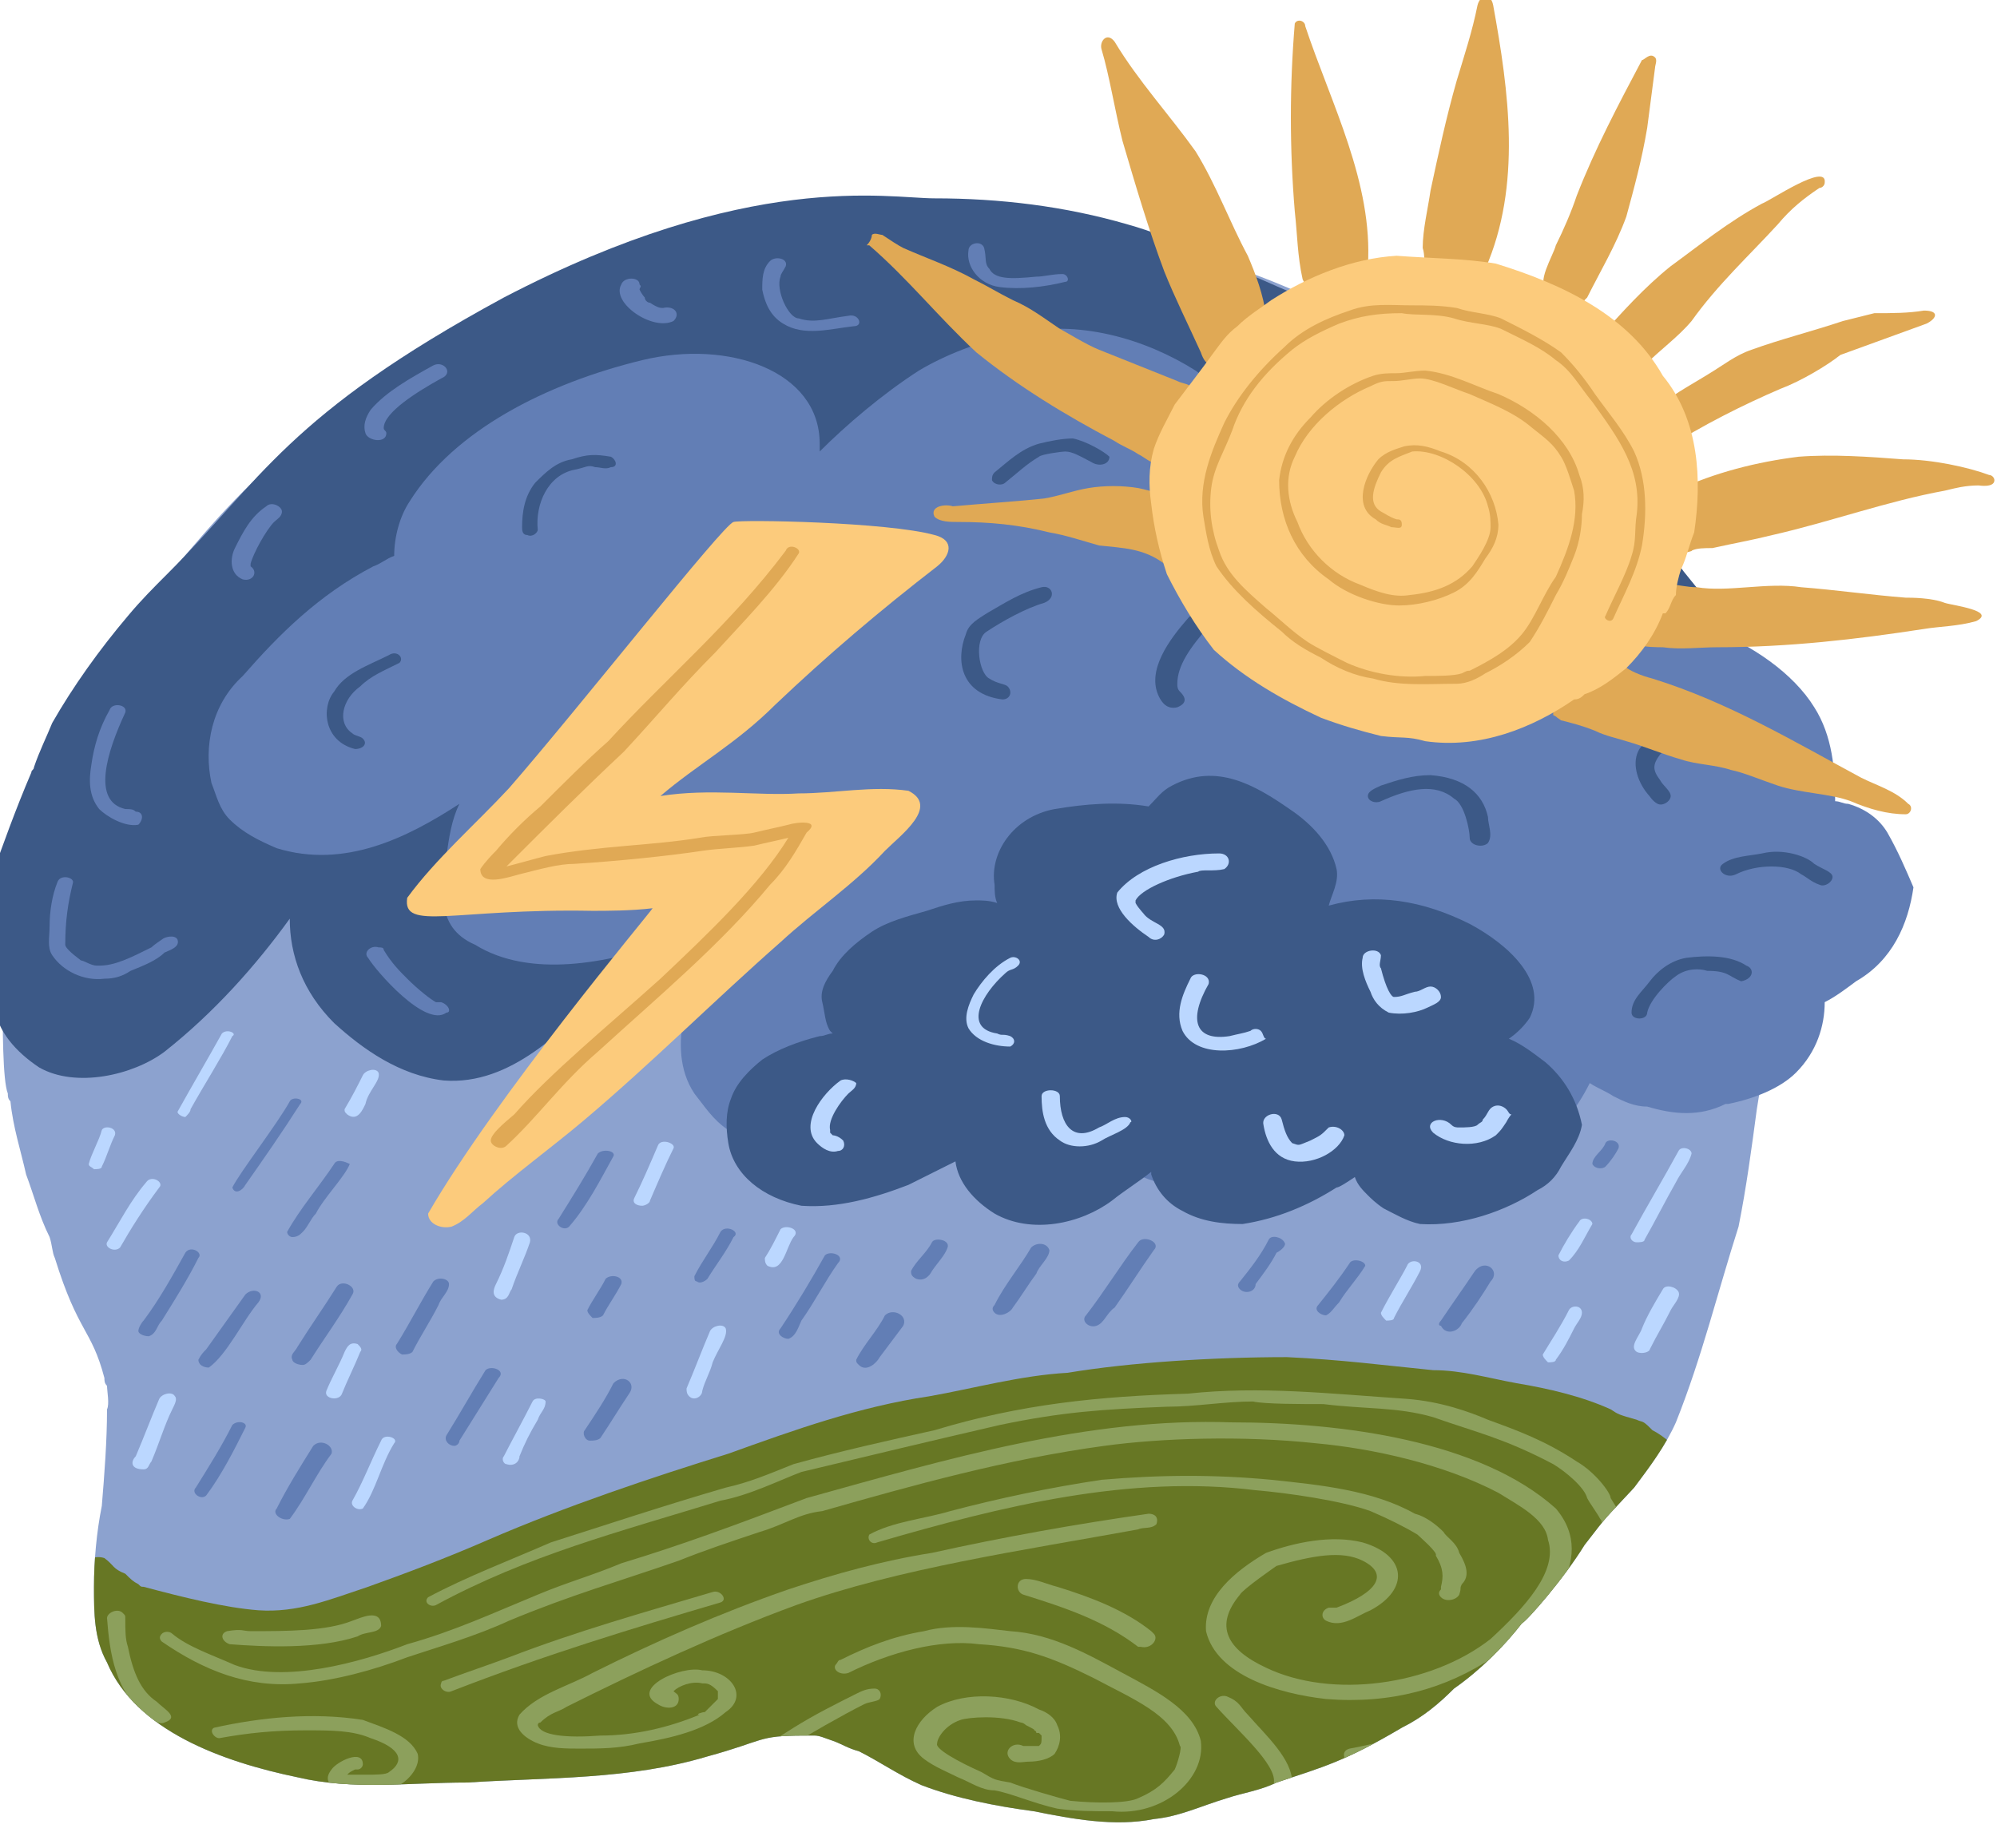 <?xml version="1.0" encoding="utf-8"?>
<svg version="1.1" xmlns="http://www.w3.org/2000/svg" xmlns:xlink="http://www.w3.org/1999/xlink" x="0px" y="0px" viewBox="0 0 76.5 70.8" style="enable-background:new 0 0 76.5 70.8;" xml:space="preserve"><style type="text/css">.st0{fill:#FFFFFF;}.st1{fill:#8CA2CF;}.st2{clip-path:url(#SVGID_00000070117737572383954720000005860669015513383580_);}.st3{fill:#627EB5;}.st4{fill:#8CA05C;}.st5{fill:#677724;}.st6{fill:#E0A955;}.st7{fill:#BBD7FF;}.st8{fill:#3C5987;}.st9{clip-path:url(#SVGID_00000139256900558813888990000005090828660846045361_);}.st10{fill:#669CD3;}.st11{clip-path:url(#SVGID_00000095298692792464729460000015023936647853910403_);}.st12{fill:#92C4FC;}.st13{fill:#FAF4D2;}.st14{fill:#FCCB7C;}.st15{clip-path:url(#SVGID_00000168828155017387772820000016716187412634461581_);}.st16{clip-path:url(#SVGID_00000160874874554893816730000008148372838765503366_);}.st17{fill:#C5CAF0;}.st18{clip-path:url(#SVGID_00000151527892786372708870000015466665911655047046_);}.st19{clip-path:url(#SVGID_00000009570007348085636910000004895570220810996634_);}.st20{clip-path:url(#SVGID_00000101062028084268282600000013561196200849467533_);}.st21{clip-path:url(#SVGID_00000129920134694188241360000003223723881742197918_);}.st22{fill:#F9CC3D;}.st23{fill:#FFEAAE;}.st24{fill:#FFECB8;}.st25{fill:#D3AA37;}.st26{fill:#FFE08A;}.st27{clip-path:url(#SVGID_00000016034230959938226870000014216495700298261425_);}.st28{clip-path:url(#SVGID_00000181784516254498203270000000413926869482694288_);}.st29{clip-path:url(#SVGID_00000118372212227556376280000016995993128971225789_);}.st30{clip-path:url(#SVGID_00000056405099951215163270000014006474531187611828_);}.st31{clip-path:url(#SVGID_00000035519061157448944870000014443561121053853350_);}.st32{clip-path:url(#SVGID_00000009575327889972266850000014652249445247731902_);}.st33{clip-path:url(#SVGID_00000147901933500132536760000005625545674394262962_);}.st34{clip-path:url(#SVGID_00000084510952687487142230000002258920339944017840_);}.st35{clip-path:url(#SVGID_00000137839193115455710140000002429341467115512742_);}</style><g ></g><g ><g><g><path class="st1" d="M67.5,34.6c-0.1-0.7-0.1-2.3-0.7-4.5c-0.4-1.5-0.8-3.1-1.3-4.6c-0.8-1.6-0.6-1.1-1.2-2.4c-0.2-0.4-0.6-1.4-1.7-2.6c-1.3-1.3-2.5-2.8-4.1-4c-2.1-1.5-3.8-2.8-5-3.5c-2.6-1.3-4.7-2.3-6.4-2.8c-2.2-0.5-3.3-0.6-4.6-0.8c0,0,0,0,0.1,0c0,0,0,0-0.1,0c-0.1,0-0.1,0-0.2,0c-0.5,0-0.1,0,0.1,0c-0.2,0-0.4-0.1-0.6-0.1c-0.4-0.1-0.7-0.1-1.1-0.2c0,0,0,0,0,0c-0.1,0-0.3,0-0.4-0.1c0,0,0.1,0,0.2,0c-3.3-0.5-4.3-0.9-7.7-0.5c0,0-0.1,0-0.3,0c-1.4,0-2.8,0.5-4.2,0.8c-1.5,0.3-1.1,0.1-3.1,0.5c-2.2,0.6-2.3,0.7-4.6,1.7c-0.7,0.2-1.4,0.6-2,0.9c-0.8,0.4-1.7,0.8-2.5,1.3c-2,1.3-4,2.7-5.8,4.2c-1.8,1.6-3.3,3.5-4.8,5.3c-1.8,2.3-3.5,4.7-4.3,7.4c-0.9,2.3-1,4.8-1.1,7.2c0,1.6,0,3.6,0.2,4.1c0,0.1,0,0.2,0.1,0.3c0.1,1,0.4,1.9,0.6,2.8c0.3,0.8,0.5,1.6,0.9,2.4c0.1,0.3,0.1,0.6,0.2,0.8c0.9,2.9,1.4,2.7,1.9,4.6c0,0.1,0,0.2,0.1,0.3c0,0.2,0.1,0.7,0,0.9c0,1.2-0.1,2.5-0.2,3.7c-0.2,1-0.3,2.1-0.3,3.1c0,1,0,2,0.5,2.9c1.1,2.6,4.4,3.8,7.3,4.4c2.1,0.5,4.3,0.2,6.5,0.2c3.1-0.2,6.2-0.1,9.2-1c2.2-0.6,1.9-0.8,3.7-0.8c0.2,0,0.3,0,0.4,0c0.2,0,0.4,0.1,0.7,0.2c0.3,0.1,0.6,0.3,1,0.4c0.8,0.4,1.5,0.9,2.4,1.3c1.3,0.5,2.8,0.8,4.3,1c1.5,0.3,3.1,0.6,4.6,0.3c1-0.1,1.8-0.5,2.8-0.8c0.6-0.2,1.3-0.3,1.9-0.6c1.8-0.6,2.6-0.8,4.8-2.1c0.8-0.4,1.4-0.9,2-1.5c1-0.7,1.9-1.6,2.6-2.5c0.2-0.1,1.6-1.7,2.4-3c1-1.3,0.7-0.9,1.9-2.2c0.6-0.8,1.2-1.6,1.6-2.5c1-2.5,1.6-5,2.4-7.5c0.3-1.5,0.5-3,0.7-4.5c0.2-1.3,0.3-1.3,0.4-3.2C67.6,38,67.8,36.3,67.5,34.6"/><g><defs><path id="_2" d="M67.5,34.6c-0.1-0.7-0.1-2.3-0.7-4.5c-0.4-1.5-0.8-3.1-1.3-4.6c-0.8-1.6-0.6-1.1-1.2-2.4c-0.2-0.4-0.6-1.4-1.7-2.6c-1.3-1.3-2.5-2.8-4.1-4c-2.1-1.5-3.8-2.8-5-3.5c-2.6-1.3-4.7-2.3-6.4-2.8c-2.2-0.5-3.3-0.6-4.6-0.8c0,0,0,0,0.1,0c0,0,0,0-0.1,0c-0.1,0-0.1,0-0.2,0c-0.5,0-0.1,0,0.1,0c-0.2,0-0.4-0.1-0.6-0.1c-0.4-0.1-0.7-0.1-1.1-0.2c0,0,0,0,0,0c-0.1,0-0.3,0-0.4-0.1c0,0,0.1,0,0.2,0c-3.3-0.5-4.3-0.9-7.7-0.5c0,0-0.1,0-0.3,0c-1.4,0-2.8,0.5-4.2,0.8c-1.5,0.3-1.1,0.1-3.1,0.5c-2.2,0.6-2.3,0.7-4.6,1.7c-0.7,0.2-1.4,0.6-2,0.9c-0.8,0.4-1.7,0.8-2.5,1.3c-2,1.3-4,2.7-5.8,4.2c-1.8,1.6-3.3,3.5-4.8,5.3c-1.8,2.3-3.5,4.7-4.3,7.4c-0.9,2.3-1,4.8-1.1,7.2c0,1.6,0,3.6,0.2,4.1c0,0.1,0,0.2,0.1,0.3c0.1,1,0.4,1.9,0.6,2.8c0.3,0.8,0.5,1.6,0.9,2.4c0.1,0.3,0.1,0.6,0.2,0.8c0.9,2.9,1.4,2.7,1.9,4.6c0,0.1,0,0.2,0.1,0.3c0,0.2,0.1,0.7,0,0.9c0,1.2-0.1,2.5-0.2,3.7c-0.2,1-0.3,2.1-0.3,3.1c0,1,0,2,0.5,2.9c1.1,2.6,4.4,3.8,7.3,4.4c2.1,0.5,4.3,0.2,6.5,0.2c3.1-0.2,6.2-0.1,9.2-1c2.2-0.6,1.9-0.8,3.7-0.8c0.2,0,0.3,0,0.4,0c0.2,0,0.4,0.1,0.7,0.2c0.3,0.1,0.6,0.3,1,0.4c0.8,0.4,1.5,0.9,2.4,1.3c1.3,0.5,2.8,0.8,4.3,1c1.5,0.3,3.1,0.6,4.6,0.3c1-0.1,1.8-0.5,2.8-0.8c0.6-0.2,1.3-0.3,1.9-0.6c1.8-0.6,2.6-0.8,4.8-2.1c0.8-0.4,1.4-0.9,2-1.5c1-0.7,1.9-1.6,2.6-2.5c0.2-0.1,1.6-1.7,2.4-3c1-1.3,0.7-0.9,1.9-2.2c0.6-0.8,1.2-1.6,1.6-2.5c1-2.5,1.6-5,2.4-7.5c0.3-1.5,0.5-3,0.7-4.5c0.2-1.3,0.3-1.3,0.4-3.2C67.6,38,67.8,36.3,67.5,34.6"/></defs><clipPath id="_3"><use xlink:href="#_2" style="overflow:visible;"/></clipPath><g style="clip-path:url(#_3);"><path class="st5" d="M64.8,57.9c-0.1-0.3,0-0.3-0.1-0.6l0,0c0-0.1,0-0.2-0.1-0.3c0,0,0-0.1,0-0.1c0-0.1,0-0.2,0-0.3c0.1-0.2,0-0.3,0-0.5c-0.1-0.1,0-0.1-0.2-0.3c0,0,0,0,0,0c0,0,0-0.1-0.1-0.1c-0.2-0.2-0.2-0.1-0.3-0.4c-0.2-0.2-0.5-0.4-0.7-0.5c0,0,0,0-0.1-0.1c-0.3-0.3-0.3-0.2-0.5-0.3C62,54.2,62,54.2,61.7,54c-1.1-0.5-2.4-0.8-3.6-1c-1.1-0.2-2.1-0.5-3.2-0.5c-2-0.2-3.5-0.4-5.6-0.5c-2.8,0-6,0.2-8.4,0.6c-1.8,0.1-3.6,0.6-5.3,0.9c-2.7,0.4-5.2,1.3-7.7,2.2c-2.9,0.9-6.2,2-9.2,3.3c-1.6,0.7-3.2,1.3-4.6,1.8c-1.5,0.5-2.7,1-4.2,0.9c-1.3-0.1-2.9-0.5-4.4-0.9c-0.1,0-0.1,0-0.2-0.1c-0.2-0.1-0.3-0.2-0.5-0.4C4.3,60.1,4.4,60,4,59.7c-0.3-0.1-0.7,0-0.7,0.3c-0.1,0.5,0,0.9-0.1,1.4c0,0.2,0,0.4,0,0.6c-0.1,0.9,0,1.8,0.6,2.6c0.5,0.8,1.3,1.4,2.2,2c0.6,0.4,1.3,0.7,2,0.9c0.3,0.2,0.6,0.4,0.9,0.6c2.3,1.1,4.5,1.1,7,1.2c1.5,0,3,0.2,4.5,0.2c2.8-0.3,5.4-1,8.1-1.7c1.1-0.3,1.8-0.4,2.6-0.2c1.1,0.3,2.7,1.1,3.9,1.8c1,0.6,2.1,1.1,3.3,1.5c0.8,0.3,1.7,0.3,2.5,0.5c3,0.5,6.1,0,8.9-0.9c1.4-0.4,2.5-1.1,3.7-1.7c1.4-0.7,2.7-1.5,4.1-2.5c2-1.4,3-2.8,4.4-4.3c0.7-1,1.3-1.5,2.2-2.2C64.6,59.3,64.8,58.6,64.8,57.9"/><g><path class="st4" d="M59.6,57.8c-2.9-2.6-8.2-3.3-12.4-3.3c-5.5-0.2-10.9,1.4-16.3,2.9c-2.9,1.1-4.8,1.8-7.1,2.5c-1.2,0.5-2,0.7-3.2,1.2c-1.7,0.7-3.2,1.4-5,1.9c-1.8,0.7-4.7,1.5-6.6,0.8c-0.9-0.4-1.8-0.7-2.4-1.2c-0.1-0.1-0.3-0.1-0.4,0c-0.1,0.1-0.1,0.2,0,0.3c1.6,1.1,3.3,1.8,5.3,1.6c1.3-0.1,2.8-0.5,4.1-1c1.2-0.4,2.6-0.8,3.9-1.4c2.4-1,4.2-1.5,6.5-2.3c1-0.4,1.9-0.7,3.1-1.1c1-0.3,1.5-0.7,2.4-0.8c3.5-1,7.1-2,10.8-2.5c2.2-0.3,5.3-0.4,8.1-0.1c2.2,0.2,4.9,0.8,7,1.9c0.8,0.5,1.8,1,1.9,1.8c0.4,1.2-0.9,2.6-2.2,3.8c-2.3,1.8-6.1,2.3-8.6,1.1c-1.5-0.7-2-1.6-1-2.8c0.1-0.2,1.4-1.1,1.4-1.1c1.4-0.4,2.5-0.6,3.3-0.2c1,0.5,0.6,1.2-1,1.8c0,0,0,0,0,0c-0.1,0-0.2,0-0.3,0c-0.3,0.1-0.3,0.4-0.1,0.5c0.6,0.3,1.2-0.2,1.7-0.4c1.5-0.8,1.4-2.1-0.3-2.6c-1.2-0.3-2.6,0-3.7,0.4c-1.2,0.7-2.4,1.7-2.3,3c0.4,1.7,2.8,2.4,4.6,2.6c2.5,0.2,4.6-0.4,6.4-1.6C59.1,62.1,61.3,59.8,59.6,57.8"/><path class="st4" d="M44,58c-2.8,0.4-5.6,0.9-8.3,1.5c-1.9,0.3-3.7,0.8-5.5,1.4c-2.6,0.9-5.1,2-7.5,3.2c-0.9,0.5-2.1,0.8-2.8,1.6c-0.3,0.5,0.2,0.9,0.7,1.1c0.5,0.2,1.1,0.2,1.6,0.2c0.8,0,1.5,0,2.3-0.2c1.2-0.2,2.5-0.5,3.3-1.2c0.9-0.6,0.2-1.6-0.9-1.6c-0.8-0.2-2.8,0.7-1.7,1.3c0.3,0.2,0.8,0.2,0.8-0.2c0-0.2-0.1-0.2-0.2-0.3c0.2-0.2,0.7-0.4,1.1-0.3c0.2,0,0.3,0,0.6,0.3c0,0,0,0,0,0.1c0,0,0,0,0,0c0,0,0,0.1,0,0.1c0,0,0,0,0,0.1c-0.1,0.1-0.3,0.3-0.5,0.5c0,0,0,0,0,0c-0.1,0-0.4,0.1-0.2,0.1c-1.2,0.5-2.5,0.8-3.8,0.8c-1.3,0.1-2.3,0-2.4-0.4c0,0,0,0,0,0c0,0,0,0,0,0c0,0,0,0,0,0c0,0,0,0,0,0c0,0,0,0,0,0c0,0,0,0,0,0l0,0c0,0,0,0,0,0c0,0,0,0,0,0c0,0,0,0,0,0c0,0,0,0,0,0c0,0,0-0.1,0.1-0.1c0.4-0.4,0.7-0.4,1-0.6c2.8-1.4,5.8-2.8,8.8-3.9c3.9-1.4,8.7-2.1,13.1-2.9c0.2-0.1,0.5,0,0.7-0.2C44.4,58.1,44.2,58,44,58"/><polygon class="st4" points="20.6,66 20.7,66 20.6,66 "/><path class="st4" d="M46,66.7c-0.3-1.2-1.7-1.9-3-2.6c-1.3-0.7-2.7-1.5-4.3-1.6c-0.9-0.1-2.2-0.3-3.3,0c-1.2,0.2-2.2,0.6-3.2,1.1c-0.1,0-0.1,0.1-0.2,0.2c-0.1,0.2,0.2,0.4,0.5,0.3c1.6-0.8,3.5-1.3,5-1.1c1.7,0.1,2.8,0.5,4.4,1.3c1.5,0.8,3,1.4,3.3,2.6c0.1,0-0.1,0.7-0.2,0.9c-0.4,0.5-0.7,0.8-1.4,1.1c-0.4,0.2-1.6,0.2-2.6,0.1c-0.4-0.1-1.8-0.5-2.3-0.7c-0.6-0.1-0.6-0.1-1.1-0.4c-0.9-0.4-1.8-0.9-1.7-1.1c0-0.2,0.3-0.7,0.9-0.9c0.3-0.1,1.5-0.2,2.3,0.1c0,0,0.1,0,0.2,0.1c0.2,0.1,0.4,0.2,0.3,0.2c0,0,0.1,0,0.1,0.1c0,0,0,0,0.1,0c0,0,0,0,0.1,0.1c0,0,0,0,0,0c0,0.3,0,0.3-0.1,0.4c0,0,0,0,0,0c0,0,0,0,0,0c-0.1,0-0.1,0-0.1,0c-0.2,0-0.3,0-0.5,0c-0.4-0.2-0.8,0.2-0.5,0.5c0.2,0.2,0.5,0.1,0.7,0.1c0.4,0,0.8-0.1,1-0.3c0.2-0.3,0.3-0.7,0.1-1.1c-0.1-0.3-0.4-0.5-0.7-0.6c-1.1-0.6-2.8-0.7-3.9-0.1c-0.8,0.5-1.3,1.4-0.5,2c0.4,0.3,0.9,0.5,1.3,0.7c0.5,0.2,0.9,0.5,1.4,0.5c0.6,0.1,1.5,0.5,2.4,0.7c0.7,0.1,1.4,0.1,2.1,0.1C44.5,69.6,46.2,68.2,46,66.7"/><path class="st4" d="M16,67.2c-0.3-0.7-1.3-1-2.1-1.3c-1.9-0.3-3.9-0.1-5.7,0.3c-0.2,0.1,0,0.4,0.2,0.4c1.1-0.2,2.1-0.3,3.3-0.3c1,0,1.8,0,2.5,0.3c1.2,0.4,1.3,0.9,0.7,1.3c-0.1,0.1-0.5,0.1-0.9,0.1c-0.2,0-0.5,0-0.7,0c0.1-0.1,0.1-0.1,0.3-0.2c0,0,0,0,0.1,0c0.1,0,0.2-0.1,0.2-0.2c0-0.6-1-0.1-1.2,0.2c-0.4,0.5,0.1,0.8,0.7,0.8c0.8,0,1.2,0,1.9-0.2C15.8,68.1,16.1,67.6,16,67.2"/><path class="st4" d="M62.3,58.5c-0.2-0.5-0.3-0.6-0.6-1.1c0-0.2-0.6-1-1.3-1.4c-1.2-0.8-2.3-1.2-3.4-1.6c-0.7-0.3-1.8-0.7-3.1-0.8c-3-0.2-5.6-0.5-8.4-0.2c-3.4,0.1-6.4,0.4-9.7,1.4c-1.8,0.4-3.6,0.8-5.4,1.3c-1,0.4-1.7,0.7-2.6,0.9c-2.4,0.7-4.5,1.4-6.7,2.1c-1.6,0.7-3.2,1.3-4.7,2.1c-0.2,0.2,0.1,0.4,0.3,0.3c3.5-1.9,7-2.8,10.9-4c1.1-0.2,2.3-0.8,3.1-1.1c2.5-0.6,5-1.2,7.6-1.8c2.4-0.5,3.9-0.6,6.4-0.7c1.1,0,2.2-0.2,3.3-0.2c0.4,0.1,1.9,0.1,2.7,0.1c1.6,0.2,2.8,0.1,4.2,0.5c1.7,0.6,2.7,0.8,4.6,1.8c0.5,0.3,1.2,0.9,1.3,1.3c0.1,0.2,0.4,0.6,0.5,0.8c0.1,0.1,0,0.1,0.1,0.2c0,0.1,0,0.1,0,0.2C61.7,59.3,62.5,58.9,62.3,58.5"/><path class="st4" d="M55.9,59.5c-0.1-0.4-0.5-0.6-0.6-0.8c-0.3-0.3-0.7-0.6-1.1-0.7c-1.6-0.9-3.6-1.1-5.5-1.3c-2.1-0.2-4.2-0.2-6.5,0c-2,0.3-3.9,0.7-5.8,1.2c-1,0.3-2.2,0.4-3.1,0.9c-0.1,0.2,0.1,0.4,0.3,0.3c4.8-1.4,9.7-2.6,14.5-2c1.2,0.1,3.3,0.4,4.4,0.8c0.7,0.3,1.3,0.6,1.8,0.9c0.1,0.1,0.8,0.7,0.7,0.8c0.3,0.5,0.3,0.8,0.2,1.2c0,0,0,0.1,0,0.1c-0.1,0.1-0.1,0.2,0,0.3c0.2,0.2,0.6,0.1,0.7-0.1c0.1-0.3,0-0.2,0.1-0.4C56.3,60.4,56.2,60,55.9,59.5"/><path class="st4" d="M27.3,61c-2.7,0.8-5.2,1.5-7.8,2.5c-0.8,0.3-1.7,0.6-2.5,0.9c-0.1,0-0.1,0.1-0.1,0.1c-0.1,0.2,0.2,0.4,0.4,0.3c3.6-1.4,6.9-2.4,10.3-3.4C27.9,61.3,27.6,60.9,27.3,61"/><path class="st4" d="M13.5,62.1c-1,0.4-2.5,0.4-3.9,0.4c-0.3,0-0.3-0.1-0.9,0c-0.3,0.1-0.2,0.4,0.1,0.5c1.3,0.1,3.4,0.2,4.9-0.3c0.3-0.2,0.8-0.1,0.9-0.4C14.6,61.6,13.8,62,13.5,62.1"/><path class="st4" d="M44.2,62.6c0,0-0.1-0.1-0.1-0.1c-1-0.8-2.3-1.3-3.6-1.7c-0.4-0.1-0.8-0.3-1.2-0.3c-0.4,0-0.4,0.5-0.1,0.6c1.6,0.5,3.1,1,4.4,2l0,0c0,0,0,0,0,0c0,0,0,0,0,0c0.1,0,0.1,0,0.1,0C44.1,63.2,44.4,62.8,44.2,62.6"/><path class="st4" d="M44.2,62.6C44.2,62.6,44.2,62.6,44.2,62.6C44.1,62.6,44.2,62.6,44.2,62.6"/><path class="st4" d="M44.2,62.6C44.2,62.6,44.2,62.6,44.2,62.6C44.2,62.6,44.2,62.6,44.2,62.6C44.2,62.6,44.2,62.6,44.2,62.6"/><path class="st4" d="M49.5,68.3C49.5,68.3,49.5,68.3,49.5,68.3C49.5,68.2,49.5,68.2,49.5,68.3c0-0.9-1-1.8-1.7-2.6c-0.3-0.3-0.3-0.5-0.8-0.7c-0.3-0.1-0.6,0.2-0.4,0.4c0.8,0.9,2.3,2.2,2.2,2.9c0,0.4,0.6,0.6,0.7,0.2C49.5,68.4,49.5,68.3,49.5,68.3"/><path class="st4" d="M60.6,61.8c-0.4,0.1-0.3,0.1-0.4,0.3c-1.1,1-2.1,2.1-3.4,3.1c-0.5,0.2-1.3,0.8-1.9,1c-0.7,0.2-2.1,0.6-3.2,0.8c-0.4,0.1-0.2,0.6,0.2,0.5c1.3-0.2,3.3-0.6,4-1.2c1.9-0.9,3.4-2.5,4.9-3.9C61.2,62.2,61,61.8,60.6,61.8"/><path class="st4" d="M33.5,64.7c-0.3,0-0.5,0.1-0.7,0.2c-0.8,0.4-1.6,0.8-2.4,1.3c-0.3,0.2-0.7,0.4-0.8,0.6c0,0.2,0.3,0.3,0.5,0.2c0.8-0.5,2.2-1.3,3-1.7c0.2-0.1,0.5-0.1,0.6-0.2C33.8,64.9,33.7,64.7,33.5,64.7"/><path class="st4" d="M50,69.5c-0.2,0-0.3,0.1-0.5,0.1c-0.5,0.2-1.2,0.3-2,0.5c-0.7,0.1-1.3,0.4-1.9,0.4c-1.2,0.1-2.4-0.1-3.7,0c-0.3,0.1-0.2,0.4,0.1,0.4c1.7,0.1,3.5,0.3,5.2-0.2c1.1-0.3,2.3-0.4,2.9-0.7C50.3,69.8,50.2,69.5,50,69.5"/><path class="st4" d="M6,65.2c-0.6-0.4-0.9-1.1-1.1-2.1c-0.1-0.3-0.1-0.6-0.1-1.1c0-0.1,0-0.1-0.1-0.2c-0.2-0.2-0.6,0-0.6,0.2c0.1,1.3,0.3,2.9,1.6,3.8c0.2,0.1,0.4,0.3,0.6,0.2C6.9,65.8,6.3,65.5,6,65.2"/></g></g><g style="clip-path:url(#SVGID_00000103960071047970580930000018318876652073483676_);"><g><path class="st5" d="M60.7,55C60.7,55,60.7,55,60.7,55C60.7,55,60.7,55,60.7,55"/><path class="st3" d="M11.1,42.2c-0.5,0.9-1.9,2.7-2.2,3.3c0.1,0.3,0.4,0.1,0.5-0.1c0.7-1,1.4-2,2.1-3.1C11.7,42.1,11.2,42,11.1,42.2"/><path class="st3" d="M12.8,44.6c-0.6,0.9-1.3,1.7-1.8,2.6c0,0.1,0.1,0.2,0.2,0.2c0.2,0,0.3-0.1,0.4-0.2c0.2-0.2,0.3-0.5,0.5-0.7c0.3-0.6,1.1-1.4,1.3-1.9C13.2,44.5,12.9,44.4,12.8,44.6"/><path class="st3" d="M12.9,49.3c-0.5,0.8-1,1.5-1.5,2.3c-0.1,0.2-0.3,0.3-0.2,0.5c0,0.1,0.2,0.2,0.4,0.2c0.1,0,0.2-0.1,0.3-0.2c0.5-0.8,1.1-1.6,1.6-2.5C13.7,49.3,13.1,49,12.9,49.3"/><path class="st3" d="M7.1,48c-0.5,0.9-1,1.8-1.6,2.6c-0.1,0.1-0.2,0.3-0.2,0.4c0,0.1,0.2,0.2,0.4,0.2C6,51.1,6,50.8,6.2,50.6c0.5-0.8,1-1.6,1.4-2.4C7.8,48,7.3,47.7,7.1,48"/><path class="st3" d="M9.4,49.6c-0.5,0.7-1,1.4-1.5,2.1c-0.1,0.1-0.2,0.2-0.3,0.4c0,0.2,0.2,0.3,0.4,0.3c0.7-0.5,1.3-1.8,1.9-2.5C10.2,49.5,9.7,49.3,9.4,49.6"/><path class="st3" d="M8.9,54.6c-0.4,0.8-0.9,1.6-1.4,2.4c-0.2,0.2,0.2,0.5,0.4,0.3c0.6-0.8,1.1-1.8,1.5-2.6C9.5,54.5,9.1,54.4,8.9,54.6"/><path class="st3" d="M12,55.4c-0.5,0.8-1,1.6-1.4,2.4c-0.2,0.2,0.2,0.5,0.5,0.4c0.6-0.8,1-1.7,1.6-2.5C12.8,55.4,12.3,55.1,12,55.4"/><path class="st3" d="M16.6,49.1c-0.5,0.8-0.9,1.6-1.4,2.4c-0.1,0.1,0,0.3,0.2,0.4c0.1,0,0.3,0,0.4-0.1c0.3-0.6,0.7-1.2,1-1.8c0.1-0.3,0.4-0.5,0.4-0.8C17.2,49,16.8,48.9,16.6,49.1"/><path class="st3" d="M22.9,44.2c-0.5,0.9-1,1.7-1.5,2.5c-0.2,0.2,0.2,0.5,0.4,0.3c0.7-0.8,1.2-1.8,1.7-2.7C23.6,44.1,23.1,44,22.9,44.2"/><path class="st3" d="M18.6,52.5c-0.5,0.8-1,1.7-1.5,2.5c-0.1,0.2,0.1,0.4,0.3,0.4c0.1,0,0.2-0.1,0.2-0.2c0.5-0.8,1-1.6,1.5-2.4C19.4,52.5,18.8,52.3,18.6,52.5"/><path class="st3" d="M23.2,49c-0.2,0.4-0.5,0.8-0.7,1.2c0,0.1,0.1,0.2,0.2,0.3c0.1,0,0.3,0,0.4-0.1c0.2-0.4,0.5-0.8,0.7-1.2C23.9,48.9,23.4,48.8,23.2,49"/><path class="st3" d="M27.6,47.2c-0.3,0.6-0.7,1.1-1,1.7c0,0.1,0,0.2,0.1,0.2c0.1,0.1,0.3,0,0.4-0.1c0.3-0.5,0.7-1,1-1.6C28.4,47.2,27.8,46.9,27.6,47.2"/><path class="st3" d="M23.5,53c-0.3,0.6-0.7,1.2-1.1,1.8c-0.1,0.1,0,0.4,0.2,0.4c0.1,0,0.3,0,0.4-0.1c0.4-0.6,0.7-1.1,1.1-1.7C24.4,53,23.9,52.6,23.5,53"/><path class="st3" d="M31.6,48.1c-0.5,0.9-1.1,1.9-1.7,2.8c-0.2,0.2,0.1,0.4,0.3,0.4c0.3-0.1,0.4-0.5,0.5-0.7c0.5-0.7,0.9-1.5,1.4-2.2C32.4,48.1,31.8,47.9,31.6,48.1"/><path class="st3" d="M35.7,47.6c-0.2,0.4-0.6,0.7-0.8,1.1c0,0.1,0,0.2,0.2,0.3c0.3,0.1,0.5-0.1,0.6-0.3c0.2-0.3,0.5-0.6,0.6-0.9C36.4,47.5,35.8,47.4,35.7,47.6"/><path class="st3" d="M33.9,50.4c-0.3,0.6-0.8,1.1-1.1,1.7c0,0.1,0,0.1,0.1,0.2c0.3,0.3,0.7-0.1,0.8-0.3c0.3-0.4,0.6-0.8,0.9-1.2C34.8,50.4,34.2,50.1,33.9,50.4"/><path class="st3" d="M39.5,47.8c-0.4,0.7-1,1.4-1.4,2.2c-0.1,0.1-0.1,0.2,0,0.3c0.2,0.2,0.6,0,0.7-0.2c0.3-0.4,0.6-0.9,0.9-1.3c0.1-0.3,0.5-0.6,0.5-0.9C40.1,47.6,39.7,47.6,39.5,47.8"/><path class="st3" d="M43.6,47.6c-0.7,0.9-1.3,1.9-2,2.8c-0.2,0.2,0.1,0.5,0.4,0.4c0.3-0.1,0.4-0.5,0.7-0.7c0.5-0.7,1-1.5,1.5-2.2C44.5,47.6,43.8,47.3,43.6,47.6"/><path class="st3" d="M49.2,47.6c-0.1-0.2-0.5-0.3-0.6-0.1c-0.3,0.6-0.7,1.1-1.1,1.6c-0.1,0.1-0.1,0.2,0,0.3c0.2,0.2,0.6,0.1,0.6-0.2c0.3-0.4,0.6-0.8,0.8-1.2C49.1,47.9,49.3,47.7,49.2,47.6"/><path class="st3" d="M51.7,48.4c-0.4,0.6-0.8,1.1-1.2,1.6c-0.2,0.2,0.1,0.4,0.3,0.4c0.2-0.1,0.3-0.3,0.5-0.5c0.3-0.5,0.7-0.9,1-1.4C52.3,48.3,51.8,48.2,51.7,48.4"/><path class="st3" d="M61.5,43.8c-0.1,0.3-0.5,0.5-0.5,0.8c0.1,0.2,0.4,0.2,0.5,0.1c0.2-0.2,0.4-0.5,0.5-0.7C62.1,43.7,61.6,43.6,61.5,43.8"/><path class="st3" d="M56.5,48.7c-0.4,0.6-0.9,1.3-1.3,1.9c-0.1,0.1-0.1,0.2,0,0.2c0.2,0.4,0.7,0.2,0.8-0.1c0.4-0.5,0.8-1.1,1.1-1.6C57.5,48.7,56.9,48.2,56.5,48.7"/><path class="st7" d="M3.9,43.3c-0.1,0.4-0.4,0.9-0.5,1.3c0,0.1,0.1,0.1,0.2,0.2c0.1,0,0.3,0,0.3-0.1c0.2-0.4,0.3-0.8,0.5-1.2C4.5,43.2,4,43.1,3.9,43.3"/><path class="st7" d="M8.5,39.6c-0.5,0.9-1.2,2.1-1.7,3c0,0.1,0.2,0.2,0.3,0.2c0.1-0.1,0.2-0.2,0.2-0.3c0.5-0.9,1.2-2,1.6-2.8C9.1,39.6,8.7,39.4,8.5,39.6"/><path class="st7" d="M5.6,45.3c-0.6,0.7-1,1.5-1.5,2.3C4,47.8,4.4,48,4.6,47.8c0.4-0.7,0.9-1.5,1.5-2.3C6.3,45.3,5.8,45,5.6,45.3"/><path class="st7" d="M60.5,46.8c-0.3,0.4-0.6,0.9-0.8,1.3c0,0.2,0.2,0.3,0.4,0.2c0.4-0.4,0.6-0.9,0.9-1.4C61,46.7,60.6,46.6,60.5,46.8"/><path class="st7" d="M60.1,50.2c-0.3,0.6-0.7,1.2-1,1.7c0,0.1,0.1,0.2,0.2,0.3c0.1,0,0.3,0,0.3-0.1c0.3-0.4,0.5-0.8,0.7-1.2c0.1-0.2,0.3-0.4,0.3-0.6C60.6,50,60.2,50,60.1,50.2"/><path class="st7" d="M64.3,44.1c-0.6,1.1-1.2,2.1-1.8,3.2c-0.1,0.1,0,0.3,0.2,0.3c0.1,0,0.3,0,0.3-0.1c0.4-0.7,0.8-1.5,1.2-2.2c0.2-0.4,0.5-0.7,0.6-1.1C64.8,44,64.4,43.9,64.3,44.1"/><path class="st7" d="M63.7,49.4c-0.3,0.5-0.6,1-0.8,1.5c-0.1,0.3-0.5,0.7-0.2,0.9c0.2,0.1,0.5,0,0.5-0.1c0.3-0.6,0.5-0.9,0.8-1.5c0.1-0.2,0.4-0.5,0.3-0.7C64.2,49.3,63.8,49.2,63.7,49.4"/><path class="st7" d="M14.5,41.1c-0.1-0.2-0.5-0.1-0.6,0.1c-0.2,0.4-0.4,0.8-0.7,1.3c0,0.1,0,0.1,0.1,0.2c0.4,0.3,0.6-0.2,0.7-0.4C14.1,41.8,14.6,41.4,14.5,41.1"/><path class="st7" d="M14.6,55.2c-0.4,0.8-0.7,1.6-1.1,2.3c-0.1,0.2,0.2,0.4,0.4,0.3c0.5-0.7,0.7-1.7,1.2-2.5C15.3,55.1,14.7,54.9,14.6,55.2"/><path class="st7" d="M19.7,47.4c-0.2,0.6-0.4,1.2-0.7,1.8c-0.1,0.2-0.2,0.5,0.2,0.6c0.3,0,0.3-0.3,0.4-0.4c0.2-0.6,0.5-1.2,0.7-1.8C20.4,47.2,19.8,47.1,19.7,47.4"/><path class="st7" d="M27.8,50.9c-0.1-0.2-0.5-0.1-0.6,0.1c-0.3,0.7-0.6,1.5-0.9,2.2c0,0.1,0,0.2,0.1,0.3c0.2,0.2,0.5,0,0.5-0.2c0.1-0.4,0.3-0.7,0.4-1.1C27.5,51.7,27.9,51.2,27.8,50.9"/><path class="st7" d="M25.2,43.9c-0.3,0.7-0.6,1.4-0.9,2c-0.1,0.2,0.1,0.3,0.3,0.3c0.1,0,0.3-0.1,0.3-0.2c0.3-0.7,0.6-1.4,0.9-2C25.9,43.8,25.3,43.6,25.2,43.9"/><path class="st7" d="M20.4,53.7c-0.3,0.6-0.9,1.7-1.1,2.1c-0.1,0.1,0,0.3,0.1,0.3c0.3,0.1,0.5-0.1,0.5-0.3c0.2-0.5,0.4-0.9,0.7-1.4c0.1-0.3,0.3-0.4,0.3-0.7C20.9,53.6,20.5,53.5,20.4,53.7"/><path class="st7" d="M53.9,48.5c-0.2,0.4-0.7,1.2-1,1.8c0,0.1,0.1,0.2,0.2,0.3c0.1,0,0.3,0,0.3-0.1c0.3-0.6,0.7-1.2,1-1.8C54.6,48.3,54,48.2,53.9,48.5"/><path class="st7" d="M6.7,53.5c-0.1-0.2-0.5-0.1-0.6,0.1c-0.3,0.7-0.6,1.5-0.9,2.2C5,56,5,56.3,5.5,56.3c0.2,0,0.2-0.2,0.3-0.3c0.3-0.7,0.5-1.4,0.8-2C6.7,53.8,6.8,53.6,6.7,53.5"/><path class="st7" d="M13.7,51.5c-0.3-0.1-0.4,0.1-0.5,0.3c-0.2,0.5-0.5,1-0.7,1.5c-0.1,0.3,0.5,0.4,0.6,0.1c0.2-0.5,0.5-1.1,0.7-1.6C13.9,51.7,13.8,51.6,13.7,51.5"/><path class="st7" d="M29.9,47.1c-0.2,0.4-0.4,0.8-0.6,1.1c0,0.1,0,0.2,0.1,0.3c0.6,0.3,0.7-0.7,1-1.1C30.7,47.1,30.1,46.9,29.9,47.1"/><path class="st3" d="M57.7,42.8C57.7,42.8,57.7,42.8,57.7,42.8"/><polygon class="st3" points="57.7,42.8 57.7,42.8 57.7,42.8 "/></g><g><g><path class="st8" d="M67.3,27c-0.2-1.9-1.5-3.5-2.8-5.1c-0.6-0.8-1.2-1.7-1.9-2.5c-1.1-1-2.2-2-3.3-3c-3-2.6-7.2-4-11-5.7c-1.7-0.7-3.3-1.6-5.1-2.1c-2.4-0.7-4.9-1-7.4-1c-1.8,0-7.1-1.1-16.5,3.8C11,15.9,10,18.4,6.4,22c-0.5,0.5-1,1-1.5,1.6c-1.1,1.3-2.1,2.7-2.9,4.1c-0.2,0.5-0.5,1.1-0.7,1.7c0,0.1-0.1,0.1-0.1,0.2c-0.6,1.4-1.1,2.8-1.6,4.2c-0.2,1.6-0.3,3.2,0.2,4.8c0.1,0.9,0.8,1.7,1.7,2.3c1.4,0.8,3.6,0.3,4.8-0.6c1.9-1.5,3.5-3.3,4.8-5.1c0,1.4,0.5,2.8,1.7,4c1.1,1,2.5,2,4.2,2.2c2.6,0.2,4.6-2,6.1-3.4c1.2-1.2,2.2-2.4,2.7-3.9c0.2-0.7,0.5-1.4,0.7-2.1c0.4,2.3,1.1,4.7,4.2,5.4c3.7,0.7,7.6-1.2,9.2-3.8c1-1.7,0.6-3.6,0.8-5.4c0-0.1,0-0.2,0-0.3c0.7,2.2,1.8,4.4,3.7,6.1c2.1,1.7,5.3,2.8,7.5,0.6c1.2-1.2,1.7-2.8,2.1-4.3c0.5,1.2,1.5,2.3,2.8,3.2c0.8,0.5,1.6,1.1,2.6,1.4c1.5,0.3,3.1,0.5,4.6,0c0.6-0.3,1.1-0.7,1.5-1.2c0.7-0.7,1.3-1.4,1.5-2.3C67.4,30.1,67.2,28.5,67.3,27"/><g><path class="st3" d="M6.8,36c-0.1-0.2-0.5-0.1-0.6,0c0,0-0.3,0.2-0.4,0.3c-0.8,0.4-1.4,0.7-2,0.7c0,0,0,0-0.1,0c-0.2,0-0.5-0.2-0.6-0.2c-0.4-0.3-0.6-0.5-0.6-0.6c0-0.9,0.1-1.6,0.3-2.4c0-0.2-0.5-0.3-0.6,0c-0.2,0.5-0.3,1.1-0.3,1.7c0,0.4-0.1,0.8,0.1,1.1c0.4,0.6,1.2,1,2,0.9c0.4,0,0.7-0.1,1-0.3c0.5-0.2,1-0.4,1.3-0.7C6.5,36.4,6.9,36.3,6.8,36"/><path class="st3" d="M5.2,31.1C5.1,31,5,31,4.8,31c-1.3-0.3-0.7-2.2,0-3.7c0.1-0.3-0.5-0.4-0.6-0.1c-0.4,0.7-0.6,1.4-0.7,2.1c-0.1,0.6-0.1,1.2,0.3,1.7c0.3,0.3,1,0.7,1.5,0.6C5.5,31.4,5.5,31.1,5.2,31.1"/><path class="st3" d="M16.9,38.4c-0.1,0-0.1,0-0.2,0c-0.2-0.1-0.7-0.5-1.1-0.9c-0.3-0.3-0.6-0.6-0.9-1.1c0-0.1-0.1-0.1-0.2-0.1c-0.3-0.1-0.6,0.2-0.4,0.4c0.3,0.5,2.2,2.7,3,2.1C17.3,38.8,17.2,38.5,16.9,38.4"/><path class="st3" d="M10.5,20c0.1-0.1,0.3-0.2,0.3-0.4c0-0.2-0.4-0.4-0.6-0.2c-0.6,0.4-0.9,1-1.2,1.6c-0.2,0.4-0.2,1,0.3,1.2c0.4,0.1,0.6-0.3,0.3-0.5c0,0,0,0,0,0c0,0,0-0.1,0-0.1C9.7,21.2,10.2,20.3,10.5,20"/><path class="st3" d="M16.6,14c-0.9,0.5-1.8,1-2.4,1.7c-0.2,0.3-0.3,0.6-0.2,0.9c0.1,0.3,0.8,0.4,0.8,0c0-0.1-0.1-0.1-0.1-0.2c0-0.6,1.3-1.4,2.2-1.9C17.4,14.3,17,13.8,16.6,14"/><path class="st3" d="M32.5,12.1c-0.8,0.1-1.3,0.3-1.9,0.1c-0.4,0-0.9-1.1-0.7-1.6c0-0.1,0.1-0.2,0.2-0.4c0.1-0.3-0.4-0.4-0.6-0.2c-0.3,0.3-0.3,0.7-0.3,1.1c0.1,0.5,0.3,1,0.8,1.3c0.8,0.5,1.8,0.2,2.7,0.1C33.1,12.5,32.9,12,32.5,12.1"/><path class="st3" d="M25.4,11.8c-0.1,0-0.2,0-0.5-0.2c-0.1,0-0.2-0.1-0.2-0.2c-0.1-0.1-0.2-0.3-0.2-0.3c0,0,0,0,0,0c0-0.1,0.1-0.1,0-0.2c0-0.3-0.6-0.3-0.7,0c-0.4,0.7,1.2,1.8,2,1.4C26.1,12,25.8,11.7,25.4,11.8"/><path class="st3" d="M40.7,10.5c-0.4,0-0.7,0.1-1,0.1c-1,0.1-1.6,0.1-1.8-0.3c-0.2-0.2-0.1-0.4-0.2-0.8c-0.1-0.3-0.6-0.2-0.6,0.1c-0.1,0.6,0.4,1.3,1.2,1.4c0.8,0.1,1.7,0,2.5-0.2C41,10.8,40.9,10.5,40.7,10.5"/><path class="st3" d="M50.1,14c-0.2,0-0.3,0-0.7-0.1c-0.2,0-1.2-0.9-1.3-1.1c-0.1-0.1-0.1-0.3-0.3-0.4c-0.2-0.1-0.6,0.1-0.5,0.3c0.1,0.4,0.5,0.7,0.8,1c0.5,0.5,1.2,0.9,2,0.8c0.3,0,0.7,0,0.7-0.3C50.9,13.8,50.4,13.9,50.1,14"/></g></g><g><path class="st3" d="M72.3,31.9c-0.3-0.5-0.8-0.9-1.5-1.1c-0.2,0-0.3-0.1-0.5-0.1c0-1.2-0.1-2.5-0.8-3.6c-0.8-1.3-2.4-2.4-4-3c-1.6-0.5-3.4-0.3-5,0.2c-0.2,0.1-0.4,0.1-0.5,0.2c0.2-0.3,0.5-0.5,0.6-0.8c0.4-0.5,0.6-1.1,0.5-1.8c0-0.9,0-1.8-0.2-2.7c-0.4-0.9-1.3-1.7-2.4-2.2c-1.2-0.5-2.4-0.8-3.7-0.9c-1.6,0.1-3.3,0.5-4.6,1.1c-1,0.4-1.9,0.9-2.7,1.4c0.1-0.5,0.2-1.3,0.1-1.8c-0.3-0.9-0.8-1.9-1.8-2.6c-1.9-1.2-4.5-2-7-1.4c-1.3,0.3-2.6,0.8-3.6,1.4c-1.4,0.9-2.8,2.1-3.8,3.1c0-0.1,0-0.2,0-0.3c0-2.8-3.5-4-6.8-3.2c-3.7,0.9-7.2,2.7-8.9,5.4c-0.4,0.6-0.6,1.4-0.6,2.1c-0.3,0.1-0.5,0.3-0.8,0.4c-2.1,1.1-3.6,2.6-5,4.2c-1.2,1.1-1.5,2.7-1.2,4.1c0.2,0.5,0.3,1,0.7,1.4c0.5,0.5,1.1,0.8,1.8,1.1c2.6,0.8,5-0.4,7-1.7c-0.3,0.6-0.4,1.3-0.5,2c-0.1,1.2-0.5,2.7,1.1,3.4c2.1,1.3,5.1,0.7,7.4-0.1c0.4-0.1,1-0.3,1.6-0.6c-0.5,1.1-0.9,2.2-1,3.4c-0.2,1-0.2,2.1,0.4,3c0.4,0.5,0.7,1,1.3,1.4c1,0.6,2.1,1.1,3.4,1.3c1.8,0.2,3.5-0.5,5-1.1c2.1-0.8,3.7-2.2,4.9-3.7c-0.1,0.6-0.2,1.2-0.1,1.9c0.3,2,2.4,4.3,5.4,3.6c0.8-0.2,1.7-0.4,2.5-0.8c1.2-0.7,2.1-1.6,2.8-2.6c0.2-0.3,0.4-0.5,0.5-0.8c0,1.7,0.4,3.4,2.4,4c1.5,0.3,2.9-0.3,4-1c1-0.7,1.7-1.6,2.2-2.6c0.3,0.2,0.6,0.3,0.9,0.5c0.4,0.2,0.8,0.4,1.3,0.4c1,0.3,2,0.4,3-0.1c0,0,0,0,0.1,0c1-0.2,2-0.6,2.6-1.2c0.8-0.8,1.1-1.8,1.1-2.7c0.4-0.2,0.8-0.5,1.2-0.8c1.4-0.8,2-2.2,2.2-3.6C73,33.3,72.7,32.6,72.3,31.9"/><g><path class="st8" d="M15.3,25.4c0.2-0.2-0.1-0.5-0.4-0.3c-0.8,0.4-1.7,0.7-2.1,1.4c-0.5,0.6-0.4,1.9,0.8,2.2c0.3,0,0.5-0.2,0.3-0.4c-0.1-0.1-0.3-0.1-0.4-0.2c0,0,0,0,0,0c-0.6-0.4-0.4-1.3,0.3-1.8C14.2,25.9,14.7,25.7,15.3,25.4"/><path class="st8" d="M23.4,17.5c-0.6-0.1-0.9-0.1-1.5,0.1c-0.6,0.1-1,0.5-1.4,0.9C20.1,19,20,19.6,20,20.2c0,0.1,0,0.3,0.2,0.3c0.2,0.1,0.4-0.1,0.4-0.2c-0.1-1,0.4-2.1,1.4-2.3c0.5-0.1,0.5-0.2,0.8-0.1c0.2,0,0.4,0.1,0.6,0C23.7,17.9,23.6,17.6,23.4,17.5"/><path class="st8" d="M39.9,22.5c-0.8,0.2-1.4,0.6-2.1,1c-0.3,0.2-0.7,0.4-0.8,0.8c-0.4,1-0.2,2.3,1.4,2.5c0.3,0,0.4-0.3,0.2-0.5c-0.1-0.1-0.4-0.1-0.7-0.3c-0.4-0.2-0.6-1.5-0.1-1.8c0.6-0.4,1.5-0.9,2.2-1.1C40.5,22.9,40.3,22.4,39.9,22.5"/><path class="st8" d="M42.5,17.5c-0.2-0.2-0.9-0.6-1.4-0.7c-0.4,0-0.9,0.1-1.3,0.2c-0.7,0.2-1.2,0.7-1.7,1.1c-0.1,0.1-0.1,0.2-0.1,0.3c0.1,0.2,0.4,0.2,0.5,0.1c0.5-0.4,0.8-0.7,1.3-1c0.1-0.1,0.9-0.2,1-0.2c0.3,0,0.6,0.2,1,0.4C42.1,17.9,42.5,17.8,42.5,17.5"/><path class="st8" d="M54,19.6c-1.4,0-3,0.4-3.6,1.5c-0.2,0.3-0.3,0.6-0.3,0.9c0,0.1,0,0.3,0.2,0.4c0.2,0.1,0.5,0,0.5-0.2c0-0.2,0-0.1,0-0.4c0-0.3,0.3-0.8,0.9-1.2c0.2-0.1,1.6-0.5,2.1-0.5C54.3,20.3,54.6,19.7,54,19.6"/><path class="st8" d="M45.5,23.7c-0.7,0.8-1.6,2-1.1,3c0.1,0.2,0.3,0.5,0.7,0.4c0.5-0.2,0.2-0.5,0.1-0.6c0,0,0,0,0,0c-0.1-0.1-0.1-0.2-0.1-0.3c0-0.7,0.5-1.4,1.2-2.2C46.3,23.7,45.7,23.4,45.5,23.7"/><path class="st8" d="M57,31.3c-0.2-0.9-0.9-1.5-2.2-1.6c-0.7,0-1.3,0.2-1.9,0.4c-0.2,0.1-0.5,0.2-0.5,0.4c0,0.2,0.3,0.3,0.5,0.2c1.1-0.5,2.1-0.7,2.8-0.1c0.4,0.2,0.6,1.2,0.6,1.5c0,0.3,0.5,0.4,0.7,0.2C57.2,32,57,31.6,57,31.3"/><path class="st8" d="M57.2,25.7c-0.5-0.4-1.2-0.4-1.8-0.4c-0.6,0-1.2,0-1.7,0.2c-0.6,0.1-0.4,0.7,0.1,0.5c0.8-0.3,2.6-0.4,3,0.1c0.2,0.1,0,0.1,0.3,0.2C57.6,26.3,57.6,25.9,57.2,25.7"/><path class="st8" d="M65.7,27.1c-0.7,0.1-1.2,0.4-1.7,0.7c-0.4,0.2-0.9,0.5-1.2,0.9c-0.3,0.5-0.1,1.2,0.3,1.7c0.1,0.1,0.2,0.3,0.4,0.4c0.2,0.1,0.5-0.1,0.5-0.3c0-0.2-0.3-0.4-0.4-0.6c-0.3-0.4-0.3-0.6,0-1c0.1-0.1,1.5-1,1.9-1.1c0.2-0.1,0.5-0.1,0.6-0.2C66.3,27.3,66,27,65.7,27.1"/><path class="st8" d="M66.9,37c-0.6-0.4-1.5-0.4-2.3-0.3c-0.6,0.1-1.1,0.5-1.4,0.9c-0.3,0.4-0.7,0.7-0.7,1.2c0,0.3,0.6,0.3,0.6,0c0.1-0.5,0.8-1.2,1.1-1.4c0.4-0.3,0.9-0.3,1.2-0.2c0.8,0,0.8,0.2,1.3,0.4C67.2,37.5,67.2,37.1,66.9,37"/><path class="st8" d="M69.5,33.1c-0.3-0.3-1.2-0.6-2-0.4c-0.5,0.1-1.1,0.1-1.5,0.4c-0.3,0.2,0.1,0.6,0.5,0.4c0.8-0.4,2-0.4,2.5,0c0.2,0.1,0.4,0.3,0.7,0.4c0.2,0.1,0.5-0.1,0.5-0.3C70.2,33.4,69.8,33.3,69.5,33.1"/></g></g><g><path class="st14" d="M34.8,30.3c-1.4-0.2-2.8,0.1-4.2,0.1c-1.6,0.1-3.4-0.2-5.3,0.1c1.4-1.2,2.9-2,4.4-3.5c2-1.9,4-3.6,6.2-5.3c0.5-0.4,0.7-1-0.1-1.2c-1.8-0.5-7.4-0.6-7.7-0.5c-0.4,0.1-5.9,7.1-8.6,10.2c-1.3,1.4-2.8,2.7-3.9,4.2c-0.2,1.3,1.8,0.4,7.1,0.5c0.5,0,1.5,0,2.3-0.1c-0.2,0.3-6,7.2-8.6,11.7c0,0.4,0.5,0.6,0.9,0.5c0.5-0.2,0.8-0.6,1.2-0.9c1.2-1.1,2.6-2.1,3.9-3.2c2.6-2.2,5-4.6,7.5-6.8c1.3-1.2,2.8-2.2,4-3.5C34.5,32,36,30.9,34.8,30.3"/><path class="st6" d="M30.2,31.6c-0.4,0.1-0.9,0.2-1.3,0.3c-0.4,0.1-1.6,0.1-2.1,0.2c-1.8,0.3-3.8,0.3-5.9,0.7c-0.4,0.1-1.1,0.3-1.5,0.4c1.6-1.6,2.9-2.9,4.5-4.4c1.3-1.4,2.2-2.5,3.5-3.8c1-1.1,2.3-2.4,3.2-3.8c0.1-0.2-0.4-0.4-0.5-0.1c-2.1,2.8-4.6,4.9-6.8,7.3c-0.8,0.7-1.8,1.7-2.6,2.5c-0.6,0.5-1.2,1.1-1.7,1.7c-0.1,0.1-0.4,0.4-0.6,0.7c0,0.7,1.1,0.3,1.5,0.2c0.8-0.2,1.5-0.4,2.1-0.4c1.6-0.1,3.6-0.3,4.9-0.5c0.7-0.1,1.3-0.1,2-0.2c0.4-0.1,0.9-0.2,1.3-0.3c-1.1,1.8-3.1,3.7-4.9,5.4c-2,1.8-4.2,3.6-5.6,5.2c-0.1,0.1-0.9,0.7-0.9,1c0,0.2,0.4,0.4,0.6,0.2c1.2-1.1,2.1-2.4,3.5-3.6c2.3-2.1,4.7-4.1,6.6-6.4c0.6-0.6,1-1.3,1.4-2C31.5,31.4,30.5,31.5,30.2,31.6"/></g><g><path class="st8" d="M59.2,40.7c-0.4-0.3-0.9-0.7-1.4-0.9c0.3-0.2,0.6-0.5,0.8-0.8c0.7-1.4-0.8-2.8-2.3-3.6c-1.8-0.9-3.6-1.2-5.4-0.7c0.1-0.4,0.4-0.9,0.3-1.4c-0.2-0.9-0.9-1.7-1.8-2.3c-1.3-0.9-2.8-1.8-4.5-0.9c-0.4,0.2-0.6,0.5-0.9,0.8c-1.2-0.2-2.4-0.1-3.6,0.1c-1.6,0.3-2.5,1.7-2.3,2.9c0,0.2,0,0.5,0.1,0.7c-0.3-0.1-0.6-0.1-0.8-0.1c-0.7,0-1.3,0.2-1.9,0.4c-0.7,0.2-1.5,0.4-2.1,0.8c-0.6,0.4-1.2,0.9-1.5,1.5c-0.3,0.4-0.5,0.8-0.4,1.2c0.1,0.4,0.1,0.8,0.3,1.1c0,0,0.1,0.1,0.1,0.1c-0.2,0-0.3,0.1-0.5,0.1c-0.8,0.2-1.6,0.5-2.2,0.9c-0.5,0.4-1,0.9-1.2,1.5c-0.2,0.5-0.2,1.1-0.1,1.7c0.2,1.2,1.3,2.1,2.8,2.4c1.4,0.1,2.8-0.3,4.1-0.8c0.6-0.3,1.2-0.6,1.8-0.9c0.1,0.8,0.7,1.5,1.5,2c1.4,0.8,3.3,0.4,4.5-0.5c0.5-0.4,1-0.7,1.5-1.1c0,0,0,0.1,0,0.1c0.2,0.6,0.6,1.1,1.2,1.4c0.7,0.4,1.5,0.5,2.3,0.5c1.3-0.2,2.5-0.7,3.6-1.4c0.1,0,0.4-0.2,0.7-0.4c0.1,0.3,0.3,0.5,0.5,0.7c0.1,0.1,0.3,0.3,0.6,0.5c0.4,0.2,0.9,0.5,1.4,0.6c1.6,0.1,3.3-0.5,4.5-1.3c0.4-0.2,0.7-0.5,0.9-0.9c0.3-0.5,0.7-1,0.8-1.6C60.4,42.1,59.9,41.3,59.2,40.7"/><g><path class="st7" d="M32.2,41.4c-0.7,0.5-1.6,1.7-0.9,2.4c0.2,0.2,0.5,0.4,0.8,0.3c0.2,0,0.3-0.2,0.2-0.4c-0.2-0.2-0.4-0.2-0.4-0.2c0,0,0,0,0,0c0,0-0.1-0.1-0.1-0.1c0,0,0,0,0,0c0,0,0,0,0,0c0,0,0,0,0-0.1c-0.1-0.4,0.4-1.1,0.7-1.4c0.1-0.1,0.3-0.2,0.3-0.4C32.7,41.4,32.4,41.3,32.2,41.4"/><path class="st7" d="M38.7,36.7c-0.6,0.3-1.1,0.9-1.4,1.4c-0.2,0.4-0.4,0.9-0.2,1.3c0.3,0.5,1,0.7,1.6,0.7c0.2-0.1,0.2-0.3,0-0.4c-0.3-0.1-0.3,0-0.5-0.1c-1.3-0.2-0.6-1.5,0.3-2.3c0.2-0.2,0.3-0.1,0.5-0.3C39.2,36.8,38.9,36.6,38.7,36.7"/><path class="st7" d="M43.1,42.8c-0.4,0-0.7,0.3-1,0.4c-1,0.6-1.5-0.1-1.5-1.2c0-0.3-0.7-0.3-0.7,0c0,0.6,0.1,1.3,0.7,1.7c0.4,0.3,1.1,0.3,1.6,0c0.3-0.2,1-0.4,1.1-0.7C43.4,43,43.3,42.8,43.1,42.8"/><path class="st7" d="M46.7,32.7c-1.4,0-3.1,0.5-3.9,1.5c-0.2,0.6,0.6,1.3,1.2,1.7c0.2,0.2,0.5,0.1,0.6-0.1c0.1-0.4-0.5-0.4-0.8-0.8c0.1,0.1-0.2-0.2-0.3-0.4c0,0,0-0.1,0-0.1c0,0,0,0,0,0c0.2-0.4,1.3-0.9,2.4-1.1c0.1-0.1,0.6,0,1-0.1C47.2,33.1,47.1,32.7,46.7,32.7"/><path class="st7" d="M48.3,39.5c-0.1-0.1-0.3-0.1-0.4,0c-0.3,0.1-0.4,0.1-0.8,0.2c-1.3,0.2-1.6-0.6-0.8-2c0.1-0.4-0.6-0.5-0.7-0.2c-0.3,0.6-0.6,1.3-0.3,2c0.5,1,2.2,0.9,3.2,0.3C48.4,39.8,48.4,39.6,48.3,39.5"/><path class="st7" d="M50.9,43.2c-0.3,0.3-0.3,0.3-0.7,0.5c-0.5,0.2-0.4,0.2-0.7,0.1c-0.2-0.2-0.3-0.5-0.4-0.9c-0.1-0.4-0.8-0.2-0.7,0.2c0.1,0.6,0.4,1.3,1.2,1.4c0.8,0.1,1.7-0.4,1.9-1C51.5,43.3,51.2,43.1,50.9,43.2"/><path class="st7" d="M57.7,42.5c-0.1-0.1-0.3-0.2-0.5-0.1c-0.2,0.1-0.2,0.3-0.4,0.5c0,0.1-0.1,0.1-0.2,0.2c0,0,0,0,0,0c0,0,0,0,0,0c-0.1,0.1-0.5,0.1-0.7,0.1c-0.1,0-0.2,0-0.3-0.1c0,0,0,0,0,0c-0.4-0.4-1.1-0.1-0.7,0.3c0.6,0.5,1.7,0.6,2.4,0.1c0.2-0.2,0.2-0.2,0.4-0.5c0,0,0.1-0.2,0.2-0.3C57.8,42.7,57.8,42.6,57.7,42.5"/><path class="st7" d="M54.8,37.8c-0.2,0-0.4,0.2-0.6,0.2c-0.4,0.1-0.5,0.2-0.8,0.2c-0.1,0-0.3-0.3-0.5-1.1c-0.1-0.1,0-0.3,0-0.5c-0.1-0.3-0.7-0.2-0.7,0.1c-0.1,0.4,0.1,0.9,0.3,1.3c0.1,0.3,0.3,0.6,0.7,0.8c0.5,0.1,1.1,0,1.5-0.2c0.2-0.1,0.5-0.2,0.5-0.4C55.2,38,55,37.8,54.8,37.8"/></g></g></g></g></g></g><g><g><path class="st6" d="M63.4,2.2c0.1,0.1,0,0.3,0,0.4c-0.1,0.8-0.2,1.5-0.3,2.3c-0.2,1.2-0.5,2.3-0.8,3.4c-0.4,1.1-1,2.1-1.5,3.1c0,0-0.1,0.1-0.1,0.1c0,0.1-0.2,0.3-0.4,0.1c-0.3-0.4-0.4-0.2-1-0.5c-0.5-0.2,0.2-1.3,0.3-1.7c0.3-0.6,0.6-1.3,0.8-1.9c0.7-1.8,1.6-3.5,2.5-5.2C63,2.3,63.2,2,63.4,2.2"/><path class="st6" d="M57.2,0.2c0.6,3.3,1.1,6.9-0.3,10.1c0,0,0,0.1-0.1,0.1c0,0.1-0.1,0.3-0.3,0.2c-0.4-0.1-0.5-0.2-0.9-0.2c-0.3,0-0.6,0-0.9-0.2c-0.2-0.2-0.1-0.4-0.2-0.7c0-0.7,0.2-1.5,0.3-2.2c0.3-1.4,0.6-2.8,1-4.2c0.3-1,0.6-1.9,0.8-2.9C56.7-0.2,57.1-0.3,57.2,0.2"/><path class="st6" d="M50,1c1,3,2.6,6,2.4,9.2c0,0,0,0.1,0,0.1c0,0,0.1,0.1,0.1,0.2c0,0.1,0,0.1-0.1,0.1c0,0,0,0.1-0.1,0.1c-0.1,0-0.2,0-0.2,0c-0.1,0-0.1,0-0.2,0c-0.3,0-0.6,0.1-0.9,0.1c-0.4,0.1-0.9,0.4-1.1-0.1c-0.2-0.9-0.2-1.7-0.3-2.6c-0.2-2.4-0.2-4.8,0-7.2C49.7,0.7,50,0.8,50,1"/><path class="st6" d="M42.7,1.6c0.9,1.5,2.1,2.8,3.1,4.2c0.8,1.3,1.3,2.7,2,4c0.3,0.7,0.6,1.5,0.7,2.3c0,0,0,0.1,0,0.1c0,0,0,0,0,0c0,0.1,0,0.1,0,0.1c0,0-0.1,0.1-0.2,0c-0.5,0.2-0.9,0.8-1.4,1.3c-0.4,0.5-0.7,0.5-0.9-0.1c-0.5-1.1-1-2.1-1.4-3.1C44,8.8,43.5,7.1,43,5.4c-0.3-1.2-0.5-2.5-0.8-3.5C42.1,1.6,42.4,1.2,42.7,1.6"/><path class="st6" d="M33.4,9c0.1-0.1,0.3,0,0.4,0c0.3,0.2,0.6,0.4,0.8,0.5c0.9,0.4,1.8,0.7,2.7,1.2c0.6,0.3,0.9,0.5,1.5,0.8c0.7,0.3,1.2,0.7,1.8,1.1c0.2,0.1,1,0.6,1.5,0.8c1,0.4,2,0.8,3,1.2c0.2,0.1,0.4,0.1,0.5,0.2c0,0,0,0,0,0c0,0,0.1,0,0.1,0.1c0.1,0,0.2,0.1,0.2,0.2c-0.4,0.7-0.8,1.3-1.2,2c-0.1,0.2-0.2,0.6-0.6,0.6c-0.2-0.1-0.3-0.2-0.5-0.3c-0.3-0.2-0.6-0.3-0.9-0.5c-1.9-1-3.7-2.1-5.3-3.4c-1.5-1.4-2.6-2.8-4.1-4.1c0,0,0,0,0,0c0,0,0,0-0.1,0C33.4,9.2,33.4,9,33.4,9"/><path class="st6" d="M61.3,12.9C62.1,12,63,11,64,10.2c1.1-0.8,2.2-1.7,3.5-2.4C67.8,7.7,70,6.2,69.9,7c0,0.1-0.1,0.2-0.2,0.2c-0.6,0.4-1.1,0.8-1.6,1.4c-1.1,1.2-2.3,2.3-3.3,3.7c-0.5,0.6-1.2,1.1-1.8,1.7c-0.1,0.2-0.3,0.3-0.5,0.4c-0.4,0-0.5-0.4-0.6-0.7c-0.1-0.1-0.4-0.4-0.5-0.7C61.3,13.2,61.2,13,61.3,12.9"/><path class="st6" d="M63.2,15.9C63.2,15.9,63.2,15.9,63.2,15.9c0,0,0.1-0.1,0.1-0.1c0,0,0,0,0,0c0.6-0.6,1.4-1,2.2-1.5c0.5-0.3,1-0.7,1.6-0.9c1.1-0.4,2.3-0.7,3.5-1.1c0.4-0.1,0.8-0.2,1.2-0.3c0.7,0,1.3,0,1.9-0.1c0.6,0,0.5,0.3,0.1,0.5c-1.1,0.4-2.2,0.8-3.3,1.2C70,14,69,14.6,68.2,14.9c-1.4,0.6-3,1.4-4.4,2.3c-0.3,0-0.3-0.3-0.5-0.6c0-0.1-0.2-0.4-0.2-0.5C63.2,16,63.2,16,63.2,15.9"/><path class="st6" d="M64.2,18.8c1.5-0.7,3.1-1.1,4.7-1.3c1.3-0.1,2.7,0,4,0.1c1.1,0,2.5,0.3,3.3,0.6c0.1,0,0.2,0.1,0.2,0.2c0,0.3-0.6,0.2-0.6,0.2c-0.5,0-0.9,0.1-1.3,0.2c-2.2,0.4-4.4,1.2-6.6,1.7c-0.8,0.2-1.4,0.3-2.3,0.5c-0.3,0-0.6,0-0.8,0.1c0.1,0-0.3,0.1-0.4,0.1c-0.2,0-0.4,0.1-0.5,0c-0.2-0.2,0-0.5,0-0.7c0.1-0.5,0.1-0.8,0.1-1.2C64.1,19,64.1,18.9,64.2,18.8"/><path class="st6" d="M63.5,22.4c0.2-0.1,0.3,0,0.5,0c0.3,0,0.6,0.1,1,0.1c1.2,0.2,2.7-0.2,4,0c1.3,0.1,2.7,0.3,4,0.4c0.2,0,1,0,1.5,0.2c0.3,0.1,2,0.3,1.2,0.7c-0.7,0.2-1.4,0.2-2,0.3c-2.6,0.4-5.2,0.7-7.9,0.7c-0.7,0-1.4,0.1-2.1,0c-0.2,0-0.7,0-1-0.1c-0.1,0-0.1-0.1-0.1-0.1c-0.1,0-0.1-0.1-0.1-0.2C62.8,23.8,63.1,22.9,63.5,22.4"/><path class="st6" d="M59.4,26.9c0.7-0.5,1.4-1,1.9-1.5c0.1-0.1,0.3-0.4,0.5-0.3c0.2,0.1,0.2,0.2,0.4,0.4c0.2,0.2,0.7,0.4,1.1,0.5c2.9,0.9,5.4,2.4,8,3.8c0.6,0.3,1.3,0.5,1.8,1c0.2,0.1,0.1,0.4-0.1,0.4c-0.7,0-1.4-0.2-2.1-0.5c-0.8-0.3-1.9-0.3-2.8-0.6c-0.6-0.2-1.3-0.5-1.8-0.6c-0.6-0.2-1.3-0.2-1.9-0.4c-0.7-0.2-1.4-0.5-2.1-0.7c-0.3-0.1-0.8-0.2-1.2-0.4c-0.5-0.2-0.9-0.3-1.3-0.4c-0.3-0.2-0.1-0.1-0.3-0.2c0,0,0,0,0-0.1C59.3,27.2,59.2,27,59.4,26.9"/><path class="st6" d="M36.5,19.4c1.1-0.1,2.6-0.2,3.5-0.3c0.6-0.1,1.1-0.3,1.7-0.4c0.6-0.1,1.3-0.1,1.9,0c0.5,0.1,0.6,0.2,0.9,0.1c0.1,0,0.1,0,0.2-0.1c0,0,0,0,0,0c0,0,0,0,0,0c0,0,0,0,0,0c0,0,0.1,0,0.1,0c0,0,0,0,0,0c0.1-0.1,0.3,0,0.3,0.2c-0.2,0.7-0.4,1.4-0.3,2c0,0,0,0.1,0.1,0.2c0.1,0.1,0.1,0.2,0.1,0.3c0,0.2-0.2,0.3-0.4,0.2C43.8,21,43,21,42.1,20.9c-0.7-0.2-1.3-0.4-1.9-0.5C39,20.1,37.9,20,36.7,20c-0.3,0-0.7,0-0.9-0.2C35.6,19.4,36.2,19.3,36.5,19.4"/></g><path class="st14" d="M46.5,13.5c0.3-0.4,0.5-0.7,0.9-1c0.4-0.4,0.9-0.7,1.3-1c1.4-0.9,3.1-1.6,4.8-1.7c1.3,0.1,2.6,0.1,3.8,0.3c2.6,0.8,5.1,2,6.4,4.3c1.4,1.7,1.5,4,1.2,6c-0.2,0.5-0.3,1-0.5,1.4c-0.1,0.3-0.2,0.7-0.2,1C64,23,64,23.3,63.8,23.5c0,0,0,0-0.1,0c-0.3,0.8-0.8,1.5-1.4,2.1c-0.5,0.4-1,0.8-1.6,1c-0.1,0.1-0.2,0.2-0.4,0.2c-1.6,1.1-3.6,1.9-5.7,1.6c-0.7-0.2-0.9-0.1-1.7-0.2c-0.8-0.2-1.5-0.4-2.3-0.7c-1.5-0.7-2.9-1.5-4.1-2.6c-0.7-0.9-1.3-1.9-1.8-2.9c-0.3-0.9-0.5-1.8-0.6-2.7c-0.1-0.7-0.1-1.4,0.1-2.1c0.2-0.6,0.5-1.1,0.8-1.7C45.6,14.7,46,14.2,46.5,13.5"/><path class="st6" d="M49.2,13.3c0.7-0.7,1.6-1.1,2.5-1.4c0.8-0.3,1.6-0.2,2.4-0.2c0.5,0,1.1,0,1.7,0.1c0.6,0.2,1.2,0.2,1.7,0.4c0.8,0.4,1.6,0.8,2.3,1.3c0.5,0.5,0.9,1,1.3,1.6c0.5,0.7,1.1,1.4,1.5,2.2c0.5,1.1,0.5,2.4,0.3,3.6c-0.2,1-0.7,1.9-1.1,2.8c-0.1,0.2-0.4,0-0.3-0.1c0.3-0.7,0.8-1.6,1-2.3c0.2-0.6,0.1-1,0.2-1.6c0.2-1.7-0.7-2.9-1.7-4.3c-0.5-0.6-0.8-1.2-1.4-1.6c-0.6-0.5-1.3-0.8-2.1-1.2c-0.5-0.2-1.2-0.2-1.8-0.4C55,12,54.2,12.1,53.7,12c-0.9,0-1.6,0.1-2.4,0.4c-0.7,0.3-1.3,0.6-1.8,1c-1.1,0.9-1.9,1.9-2.3,3.1c-0.3,0.8-0.7,1.4-0.8,2.2c-0.1,0.8,0,1.6,0.3,2.4c0.3,0.9,1,1.5,1.8,2.2c0.5,0.4,1,0.9,1.6,1.3c0.3,0.2,1.1,0.6,1.5,0.8c0.9,0.4,2,0.6,3,0.5c0.5,0,1.1,0,1.4-0.1c0.2-0.1,0.2-0.1,0.3-0.1c0.8-0.4,1.5-0.8,2-1.4c0.5-0.6,0.8-1.5,1.3-2.2c0.5-1.1,0.9-2.2,0.7-3.3c-0.1-0.3-0.3-1-0.5-1.3c-0.3-0.5-0.6-0.7-1.1-1.1c-0.7-0.6-1.5-0.9-2.4-1.3c-0.6-0.2-1.4-0.6-1.9-0.6c-0.3,0-0.7,0.1-1,0.1c-0.4,0-0.5,0-0.9,0.2c-1.2,0.5-2.4,1.5-2.9,2.7c-0.4,0.8-0.3,1.7,0.1,2.5c0.4,1.1,1.3,2,2.4,2.4c0.7,0.3,1.3,0.5,1.9,0.4c1-0.1,1.8-0.4,2.4-1.1c0.2-0.3,0.7-1,0.7-1.5c0-0.2,0-0.5-0.1-0.8c-0.3-1.2-1.8-2.2-2.9-2.1c-0.5,0.2-0.9,0.3-1.2,0.8c-0.3,0.6-0.5,1.2,0,1.5c0.2,0.1,0.3,0.2,0.6,0.3c0.1,0,0.2,0,0.2,0.2c0,0.2-0.2,0.1-0.4,0.1c-0.2-0.1-0.4-0.1-0.6-0.3c-0.9-0.5-0.4-1.7,0.1-2.3c0.3-0.3,0.7-0.4,1-0.5c0.5-0.1,0.9,0,1.4,0.2c1.3,0.4,2.1,1.6,2.2,2.8c0,0.5-0.2,0.9-0.5,1.3c-0.3,0.5-0.6,1-1.2,1.3c-0.6,0.3-1.4,0.5-2.1,0.5c-0.8,0-2-0.4-2.7-1c-1.3-0.9-1.9-2.3-1.9-3.8c0.1-0.9,0.5-1.7,1.2-2.4c0.6-0.7,1.5-1.3,2.4-1.6c0.3-0.1,0.6-0.1,0.9-0.1c0.3,0,0.7-0.1,1.1-0.1c1,0.1,1.9,0.6,2.8,0.9c1.4,0.6,2.7,1.7,3.1,3.1c0.2,0.5,0.2,1,0.1,1.5c0,0.5-0.1,1.1-0.3,1.6c-0.2,0.5-0.4,1-0.7,1.5c-0.3,0.6-0.6,1.2-1,1.8c-0.5,0.5-1.1,0.9-1.7,1.2c-0.3,0.2-0.7,0.4-1.1,0.4c-1.1,0-2.2,0.1-3.2-0.2c-0.7-0.1-1.4-0.4-2-0.8c-0.6-0.3-1.1-0.6-1.5-1c-1-0.8-1.9-1.6-2.5-2.5c-0.3-0.6-0.4-1.3-0.5-1.9c-0.2-1.3,0.3-2.5,0.8-3.6C47.4,15.2,48.2,14.2,49.2,13.3"/></g></g></g></svg>
